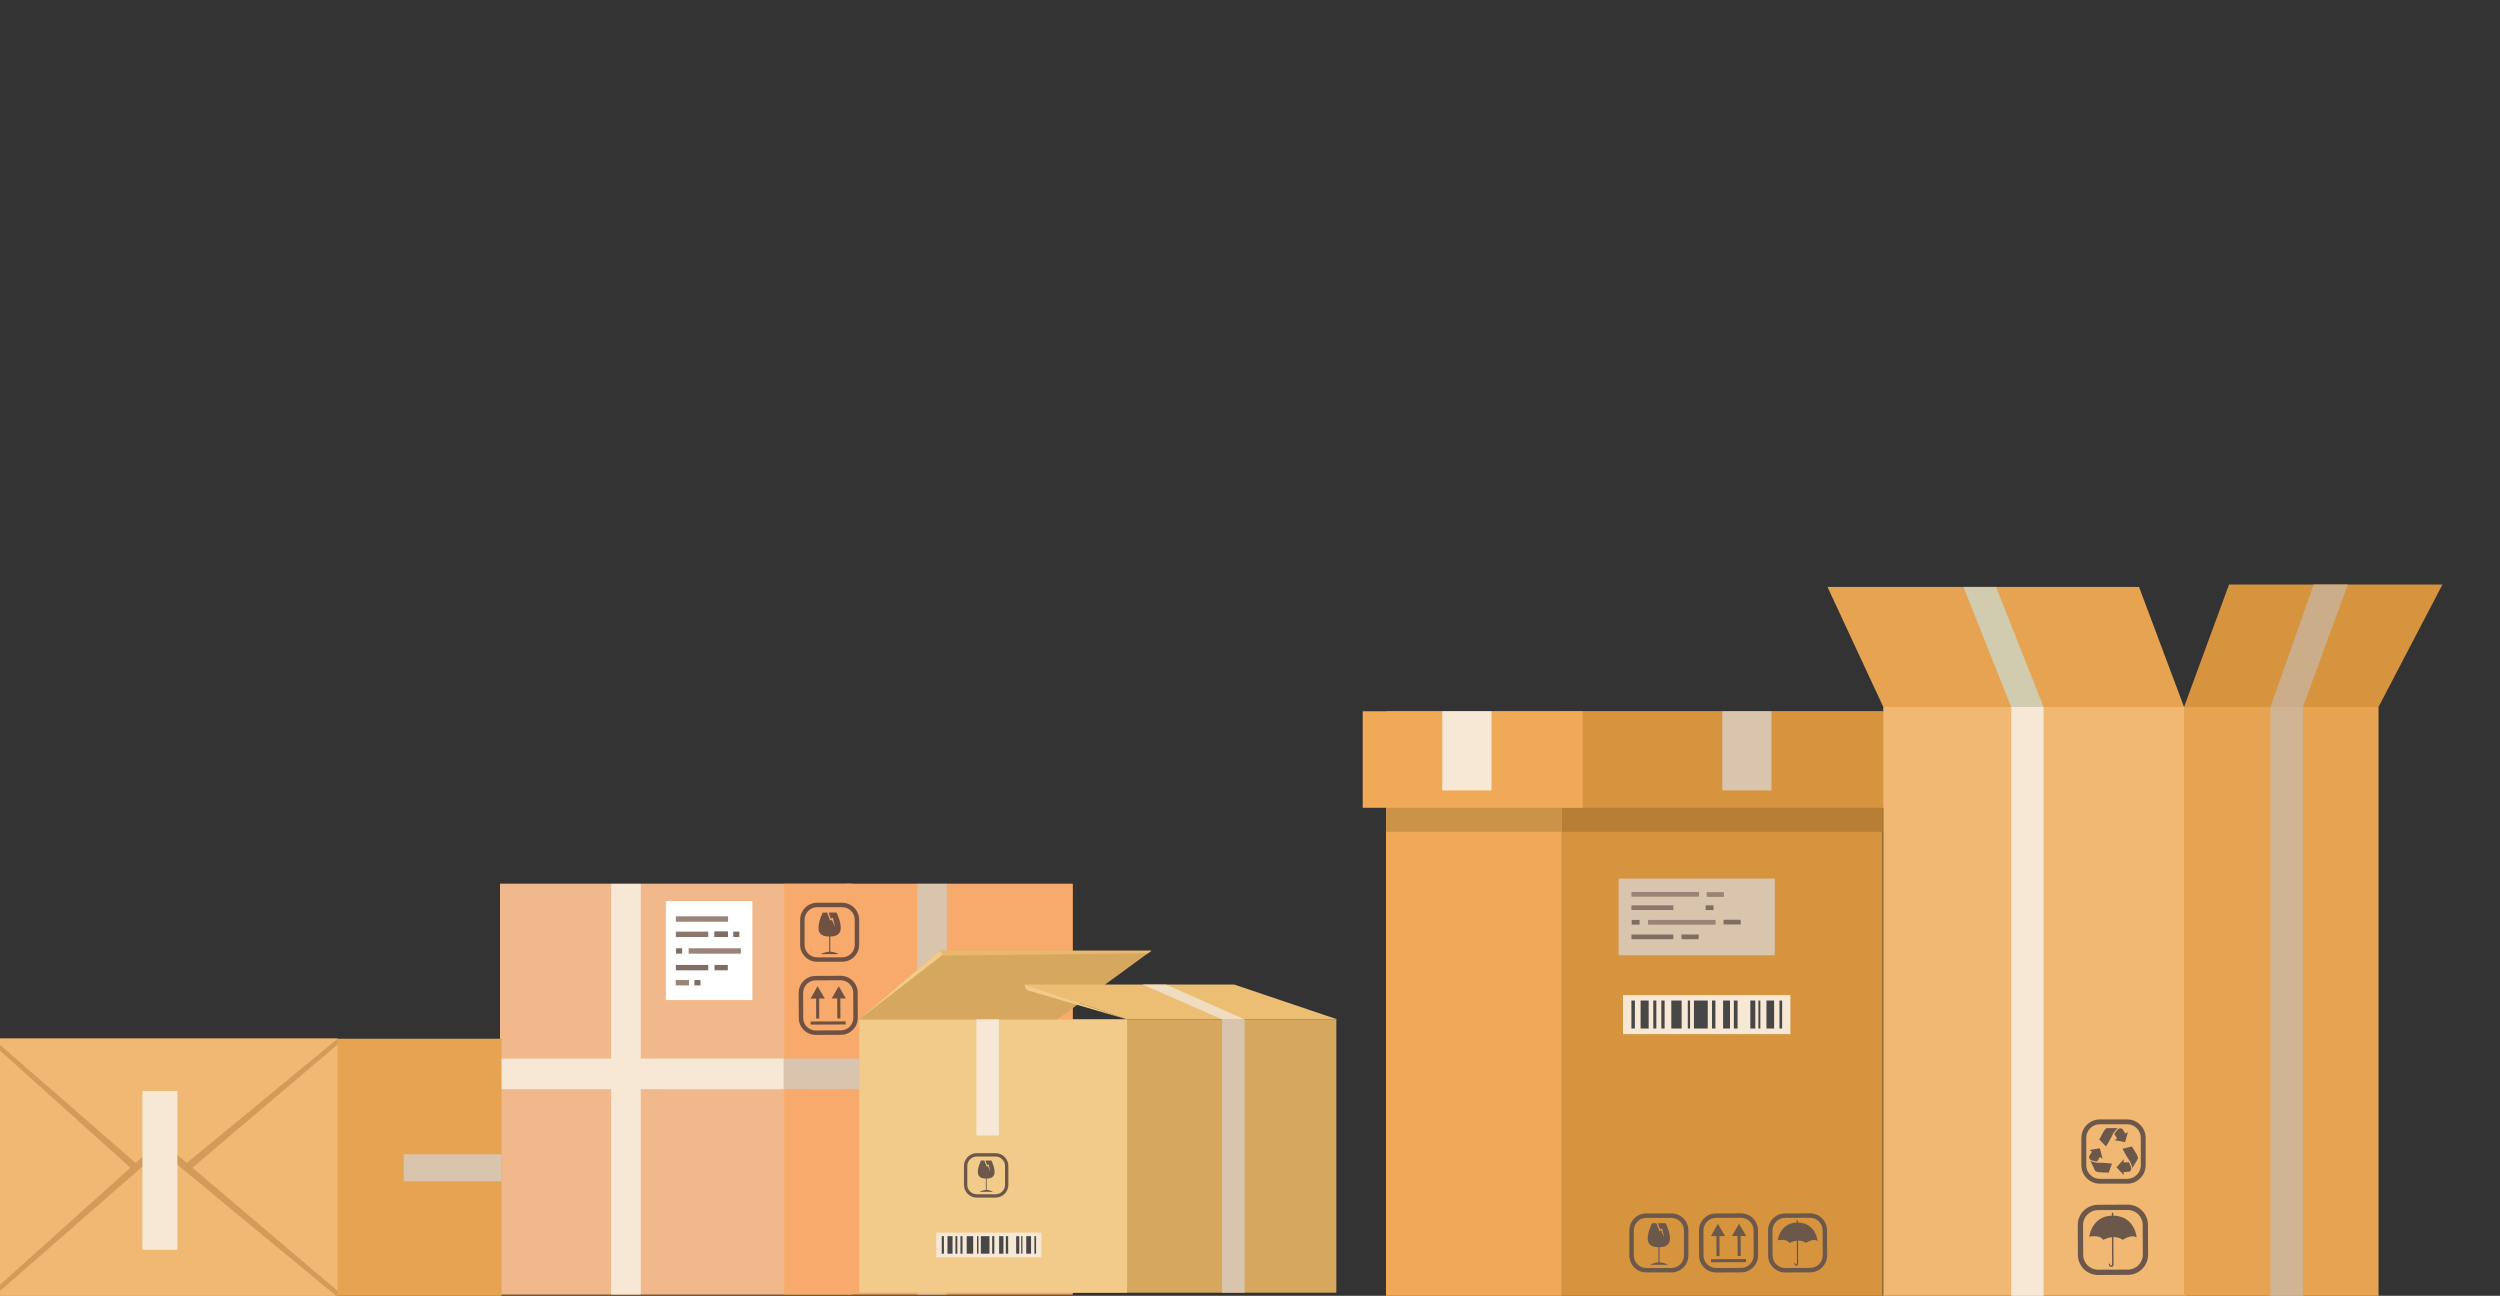 <svg width="710" height="368" viewBox="0 0 710 368" fill="none" xmlns="http://www.w3.org/2000/svg">
<rect x="0" y="0" width="710" height="368" fill="#333333" stroke="none"/>
<g clip-path="url(#clip0_101_13084)">
<path d="M242.08 251H142V367.62H242.08V251Z" fill="#E6A452"/>
<path d="M304.63 251H240.29V367.62H304.63V251Z" fill="#D6943F"/>
<path d="M242.08 251H142V367.62H242.08V251Z" fill="#F0B88B"/>
<path d="M304.63 251H222.73V367.62H304.63V251Z" fill="#F7AA6C"/>
<path d="M187.56 300.64V309.33H304.64V300.64H187.56Z" fill="#D9C4AE"/>
<path d="M142 300.64V309.33H222.54V300.64H142Z" fill="#F7E8D5"/>
<path d="M181.97 251.03H173.56V367.64H181.97V251.03Z" fill="#F7E8D5"/>
<path d="M268.91 251.03H260.5V367.64H268.91V251.03Z" fill="#D9C4AE"/>
<path d="M231.79 289.28L232.67 289.27L232.64 283.59L234.23 283.58L232.19 280.09L230.19 283.6L231.77 283.59L231.79 289.28Z" fill="#6E5142"/>
<path d="M240.185 290.069L230.215 290.112L230.219 290.992L240.189 290.949L240.185 290.069Z" fill="#6E5142"/>
<path d="M236.19 283.57H237.77L237.8 289.25H238.68L238.65 283.56H240.23L238.2 280.07L236.19 283.57Z" fill="#6E5142"/>
<path d="M238.74 277.13L231.62 277.16C228.96 277.17 226.81 279.34 226.82 282L226.85 289.12C226.86 291.78 229.03 293.93 231.69 293.92L238.81 293.89C241.47 293.88 243.62 291.71 243.61 289.05L243.58 281.93C243.57 279.27 241.4 277.12 238.74 277.13ZM242.35 289.05C242.35 291.01 240.77 292.61 238.81 292.62L231.69 292.65C229.73 292.65 228.13 291.07 228.12 289.11L228.09 281.99C228.09 280.03 229.67 278.43 231.63 278.42L238.75 278.39C240.71 278.39 242.31 279.97 242.32 281.93L242.35 289.05Z" fill="#6E5142"/>
<path d="M237.58 259.16H235.34L235.94 260.92L236.53 260.6L237.17 263.32L236.26 261.19L235.78 261.46L234.91 259.17H233.65C233.65 259.17 232.1 262.26 232.53 264.24C232.9 265.95 234.94 265.98 235.49 265.96V270.28C234.7 270.33 233.83 270.61 233.34 270.8C233.25 270.83 233.27 270.97 233.37 270.97H237.95C238.04 270.97 238.07 270.84 237.98 270.8C237.49 270.6 236.61 270.3 235.8 270.27V265.96C236.42 265.98 238.34 265.89 238.7 264.24C239.13 262.27 237.58 259.17 237.58 259.17V259.16Z" fill="#6E5142"/>
<path d="M239.18 256.38H232.06C229.4 256.38 227.24 258.54 227.24 261.2V268.32C227.24 270.98 229.4 273.14 232.06 273.14H239.18C241.84 273.14 244 270.98 244 268.32V261.2C244 258.54 241.84 256.38 239.18 256.38ZM242.74 268.32C242.74 270.28 241.14 271.88 239.18 271.88H232.06C230.1 271.88 228.5 270.29 228.5 268.32V261.2C228.5 259.24 230.1 257.64 232.06 257.64H239.18C241.14 257.64 242.74 259.23 242.74 261.2V268.32Z" fill="#6E5142"/>
<path d="M213.67 255.89H189.12V284.02H213.67V255.89Z" fill="white"/>
<path d="M206.77 260.24H191.94V261.77H206.77V260.24Z" fill="#998477"/>
<path d="M210.41 269.31H195.58V270.84H210.41V269.31Z" fill="#998477"/>
<path d="M201.15 264.58H191.94V266.11H201.15V264.58Z" fill="#8B766B"/>
<path d="M206.7 264.58H202.93V266.11H206.7V264.58Z" fill="#6E5142"/>
<path d="M206.7 264.58H202.93V266.11H206.7V264.58Z" fill="#806E63"/>
<path d="M201.15 274.04H191.94V275.57H201.15V274.04Z" fill="#806E63"/>
<path d="M206.7 274.04H202.93V275.57H206.7V274.04Z" fill="#806E63"/>
<path d="M209.97 264.58H208.24V266.11H209.97V264.58Z" fill="#806E63"/>
<path d="M195.67 278.33H191.9V279.86H195.67V278.33Z" fill="#998477"/>
<path d="M198.94 278.33H197.21V279.86H198.94V278.33Z" fill="#806E63"/>
<path d="M193.73 269.31H192V270.84H193.73V269.31Z" fill="#806E63"/>
<path d="M534.66 220.49H443.57V368.2H534.66V220.49Z" fill="#D6943F"/>
<path d="M443.57 220.49H393.62V368.2H443.57V220.49Z" fill="#F0AA57"/>
<path d="M534.66 202H443.57V236.24H534.66V202Z" fill="#B97E36"/>
<path d="M443.57 202H393.62V236.24H443.57V202Z" fill="#CB9348"/>
<path d="M540.53 202H443.57V229.41H540.53V202Z" fill="#D6943F"/>
<path d="M449.5 202H387V229.41H449.5V202Z" fill="#F0AA57"/>
<path d="M423.58 202H409.6V224.48H423.58V202Z" fill="#F7E8D5"/>
<path d="M503.11 202H489.13V224.48H503.11V202Z" fill="#D9C4AE"/>
<path d="M510.61 347.22V346.52H510.26V347.22C505.46 347.36 504.85 352.26 504.85 352.26C504.85 352.26 507.33 351.66 508.22 353.01C508.22 353.01 509.11 352.48 510.29 352.36L510.31 357.84C510.31 357.84 510.35 358.71 510.3 358.93C510.22 359.27 509.87 359.15 509.83 358.84C509.8 358.58 509.59 358.58 509.55 358.77C509.51 358.97 509.72 359.51 510.2 359.45C510.68 359.39 510.67 358.98 510.67 358.98V357.84L510.64 352.34C511.35 352.33 512.14 352.48 512.89 352.99C512.89 352.99 514.95 351.56 516.19 352.44C516.19 352.44 515.78 347.3 510.61 347.21V347.22Z" fill="#6C584B"/>
<path d="M514.04 344.59L506.92 344.62C504.26 344.63 502.11 346.8 502.12 349.46L502.15 356.58C502.16 359.24 504.33 361.39 506.99 361.38L514.11 361.35C516.77 361.34 518.92 359.17 518.91 356.51L518.88 349.39C518.87 346.73 516.7 344.58 514.04 344.59ZM517.65 356.51C517.65 358.47 516.07 360.07 514.11 360.08L506.99 360.11C505.03 360.11 503.43 358.53 503.42 356.57L503.39 349.45C503.39 347.49 504.97 345.89 506.93 345.88L514.05 345.85C516.01 345.85 517.61 347.43 517.62 349.39L517.65 356.51Z" fill="#6C584B"/>
<path d="M487.48 356.74H488.36L488.33 351.06L489.92 351.05L487.88 347.56L485.88 351.07L487.46 351.06L487.48 356.74Z" fill="#6C584B"/>
<path d="M495.882 357.565L485.913 357.609L485.916 358.489L495.886 358.445L495.882 357.565Z" fill="#6C584B"/>
<path d="M491.88 351.04L493.46 351.03L493.49 356.72L494.37 356.71L494.34 351.03L495.92 351.02L493.89 347.53L491.88 351.04Z" fill="#6C584B"/>
<path d="M494.43 344.59L487.31 344.62C484.65 344.63 482.5 346.8 482.51 349.46L482.54 356.58C482.55 359.24 484.72 361.39 487.38 361.38L494.5 361.35C497.16 361.34 499.31 359.17 499.3 356.51L499.27 349.39C499.26 346.73 497.09 344.58 494.43 344.59ZM498.04 356.51C498.04 358.47 496.46 360.07 494.5 360.08L487.38 360.11C485.42 360.11 483.82 358.53 483.81 356.57L483.78 349.45C483.78 347.49 485.36 345.89 487.32 345.88L494.44 345.85C496.4 345.85 498 347.43 498.01 349.39L498.04 356.51Z" fill="#6C584B"/>
<path d="M473.08 347.39H470.84L471.44 349.15L472.03 348.83L472.67 351.55L471.76 349.42L471.28 349.69L470.41 347.4H469.15C469.15 347.4 467.6 350.49 468.03 352.47C468.4 354.18 470.44 354.21 470.99 354.19V358.51C470.2 358.56 469.33 358.84 468.84 359.03C468.75 359.06 468.77 359.2 468.87 359.2H473.45C473.54 359.2 473.57 359.07 473.48 359.03C472.99 358.83 472.11 358.53 471.3 358.5V354.19C471.92 354.21 473.84 354.12 474.2 352.47C474.63 350.5 473.08 347.4 473.08 347.4V347.39Z" fill="#6C584B"/>
<path d="M474.68 344.61H467.56C464.9 344.61 462.74 346.77 462.74 349.43V356.55C462.74 359.21 464.9 361.37 467.56 361.37H474.68C477.34 361.37 479.5 359.21 479.5 356.55V349.43C479.5 346.77 477.34 344.61 474.68 344.61ZM478.24 356.55C478.24 358.51 476.64 360.11 474.68 360.11H467.56C465.6 360.11 464 358.51 464 356.55V349.43C464 347.47 465.6 345.87 467.56 345.87H474.68C476.64 345.87 478.24 347.47 478.24 349.43V356.55Z" fill="#6C584B"/>
<path d="M504.05 249.51H459.69V271.28H504.05V249.51Z" fill="#D9C4AE"/>
<path d="M482.51 253.31H463.33V254.65H482.51V253.31Z" fill="#998477"/>
<path d="M487.22 261.26H468.04V262.6H487.22V261.26Z" fill="#998477"/>
<path d="M475.23 257.12H463.33V258.46H475.23V257.12Z" fill="#8B766B"/>
<path d="M489.59 253.37H484.71V254.71H489.59V253.37Z" fill="#998477"/>
<path d="M494.36 261.21H489.48V262.55H494.36V261.21Z" fill="#806E63"/>
<path d="M475.23 265.4H463.33V266.74H475.23V265.4Z" fill="#806E63"/>
<path d="M482.43 265.4H477.55V266.74H482.43V265.4Z" fill="#806E63"/>
<path d="M486.64 257.12H484.41V258.46H486.64V257.12Z" fill="#806E63"/>
<path d="M465.64 261.26H463.41V262.6H465.64V261.26Z" fill="#806E63"/>
<path d="M508.47 282.61H460.93V293.69H508.47V282.61Z" fill="#F7E8D5"/>
<path d="M464.31 284.15H463.32V292.1H464.31V284.15Z" fill="#484747"/>
<path d="M468.22 284.15H465.93V292.1H468.22V284.15Z" fill="#484747"/>
<path d="M470.4 284.15H469.53V292.1H470.4V284.15Z" fill="#484747"/>
<path d="M472.75 284.15H471.82V292.1H472.75V284.15Z" fill="#484747"/>
<path d="M477.59 284.15H474.65V292.1H477.59V284.15Z" fill="#484747"/>
<path d="M479.98 284.15H479.33V292.1H479.98V284.15Z" fill="#484747"/>
<path d="M485 284.15H481.08V292.1H485V284.15Z" fill="#484747"/>
<path d="M487.18 284.15H486.2V292.1H487.18V284.15Z" fill="#484747"/>
<path d="M491.32 284.15H489.36V292.1H491.32V284.15Z" fill="#484747"/>
<path d="M493.47 284.15H492.41V292.1H493.47V284.15Z" fill="#484747"/>
<path d="M498.51 284.15H497.09V292.1H498.51V284.15Z" fill="#484747"/>
<path d="M499.94 284.15H499.38V292.1H499.94V284.15Z" fill="#484747"/>
<path d="M503.85 284.15H501.67V292.1H503.85V284.15Z" fill="#484747"/>
<path d="M506.13 284.15H505.37V292.1H506.13V284.15Z" fill="#484747"/>
<path d="M379.522 289.506H244V367.123H379.522V289.506Z" fill="#D6A85F"/>
<path d="M353.47 289.506H347.068V367.123H353.47V289.506Z" fill="#D9C4AE"/>
<path d="M320.084 289.506H244V367.123H320.084V289.506Z" fill="#F2CA89"/>
<path d="M244 289.506L266.842 270H327.005L300.265 289.506H244Z" fill="#D6A85F"/>
<path d="M379.81 289.506L350.485 279.6H291.047L320.078 289.506H379.81Z" fill="#EBBE73"/>
<path d="M347.068 289.506H353.47L331.173 279.625L324.502 279.6L347.068 289.506Z" fill="#F0DCC0"/>
<path d="M291.047 279.6L320.078 289.506L291.961 281.308C291.216 280.882 290.96 280.119 291.041 279.6H291.047Z" fill="#F2CA89"/>
<path d="M327.005 270H266.842L267.217 271.383L325.998 270.745L327.005 270Z" fill="#E8B86D"/>
<path d="M283.7 289.506H277.299V322.485H283.7V289.506Z" fill="#F7E8D5"/>
<path d="M244 289.506L266.842 270L267.273 270.35C267.655 270.663 267.649 271.245 267.255 271.546L244 289.506Z" fill="#F2CA89"/>
<path d="M281.554 329.595H279.871L280.321 330.921L280.765 330.677L281.247 332.724L280.565 331.115L280.202 331.316L279.551 329.588H278.6C278.6 329.588 277.436 331.916 277.755 333.406C278.031 334.689 279.57 334.714 279.983 334.695V337.949C279.389 337.987 278.738 338.199 278.362 338.343C278.294 338.368 278.312 338.468 278.387 338.468H281.836C281.904 338.468 281.923 338.368 281.861 338.343C281.491 338.193 280.828 337.968 280.221 337.949V334.701C280.69 334.714 282.136 334.651 282.405 333.406C282.724 331.916 281.56 329.588 281.56 329.588L281.554 329.595Z" fill="#6C584B"/>
<path d="M282.749 327.504H277.392C275.39 327.504 273.763 329.131 273.763 331.134V336.491C273.763 338.493 275.39 340.12 277.392 340.12H282.749C284.752 340.12 286.379 338.493 286.379 336.491V331.134C286.379 329.131 284.752 327.504 282.749 327.504ZM285.428 336.491C285.428 337.968 284.226 339.169 282.749 339.169H277.392C275.916 339.169 274.714 337.968 274.714 336.491V331.134C274.714 329.657 275.916 328.456 277.392 328.456H282.749C284.226 328.456 285.428 329.657 285.428 331.134V336.491Z" fill="#6C584B"/>
<path d="M295.709 350.108H265.959V357.042H295.709V350.108Z" fill="#F7E8D5"/>
<path d="M268.074 351.072H267.455V356.047H268.074V351.072Z" fill="#484747"/>
<path d="M270.521 351.072H269.088V356.047H270.521V351.072Z" fill="#484747"/>
<path d="M271.885 351.072H271.341V356.047H271.885V351.072Z" fill="#484747"/>
<path d="M273.35 351.072H272.768V356.047H273.35V351.072Z" fill="#484747"/>
<path d="M276.385 351.072H274.545V356.047H276.385V351.072Z" fill="#484747"/>
<path d="M277.881 351.072H277.474V356.047H277.881V351.072Z" fill="#292623"/>
<path d="M281.016 351.072H278.563V356.047H281.016V351.072Z" fill="#484747"/>
<path d="M282.386 351.072H281.773V356.047H282.386V351.072Z" fill="#484747"/>
<path d="M284.977 351.072H283.75V356.047H284.977V351.072Z" fill="#484747"/>
<path d="M286.322 351.072H285.659V356.047H286.322V351.072Z" fill="#484747"/>
<path d="M289.476 351.072H288.588V356.047H289.476V351.072Z" fill="#484747"/>
<path d="M290.371 351.072H290.021V356.047H290.371V351.072Z" fill="#484747"/>
<path d="M292.818 351.072H291.454V356.047H292.818V351.072Z" fill="#484747"/>
<path d="M294.245 351.072H293.769V356.047H294.245V351.072Z" fill="#484747"/>
<path d="M295.709 350.108H265.959V357.042H295.709V350.108Z" fill="#F7E8D5"/>
<path d="M268.074 351.072H267.455V356.047H268.074V351.072Z" fill="#484747"/>
<path d="M270.521 351.072H269.088V356.047H270.521V351.072Z" fill="#484747"/>
<path d="M271.885 351.072H271.341V356.047H271.885V351.072Z" fill="#484747"/>
<path d="M273.35 351.072H272.768V356.047H273.35V351.072Z" fill="#484747"/>
<path d="M276.385 351.072H274.545V356.047H276.385V351.072Z" fill="#484747"/>
<path d="M277.881 351.072H277.474V356.047H277.881V351.072Z" fill="#484747"/>
<path d="M281.016 351.072H278.563V356.047H281.016V351.072Z" fill="#484747"/>
<path d="M282.386 351.072H281.773V356.047H282.386V351.072Z" fill="#484747"/>
<path d="M284.977 351.072H283.75V356.047H284.977V351.072Z" fill="#484747"/>
<path d="M286.322 351.072H285.659V356.047H286.322V351.072Z" fill="#484747"/>
<path d="M289.476 351.072H288.588V356.047H289.476V351.072Z" fill="#484747"/>
<path d="M290.371 351.072H290.021V356.047H290.371V351.072Z" fill="#484747"/>
<path d="M292.818 351.072H291.454V356.047H292.818V351.072Z" fill="#484747"/>
<path d="M294.245 351.072H293.769V356.047H294.245V351.072Z" fill="#484747"/>
<g clip-path="url(#clip1_101_13084)">
<path d="M620.27 200.78L633.05 166H693.66L675.5 200.78H620.27Z" fill="#D6943F"/>
<path d="M534.86 200.78H620.27L607.48 166.68H519L534.86 200.78Z" fill="#E6A452"/>
<path d="M620.78 200.78H534.86V368.24H620.78V200.78Z" fill="#F0B873"/>
<path d="M675.5 200.78H620.27V368.24H675.5V200.78Z" fill="#E6A452"/>
<path d="M580.38 200.78H571.17V368.24H580.38V200.78Z" fill="#F7E8D5"/>
<path d="M644.81 368.01H654.02V200.77H644.81V368.01Z" fill="#D0B594"/>
<path d="M654.02 200.78H644.81L657.09 166H666.81L654.02 200.78Z" fill="#CBAD8A"/>
<path d="M571.17 200.78H580.38L566.87 166.68H557.61L571.17 200.78Z" fill="#D1CBAF"/>
<path d="M603.52 324.37L604.34 321.49L603.6 321.93L602.76 320.63C602.76 320.63 602.11 320.15 601.49 320.73C600.87 321.31 600.46 322.07 600.46 322.07L601.27 323.32L600.49 323.79L603.51 324.37H603.52Z" fill="#6C584B"/>
<path d="M601.47 320.39H598.31C598.31 320.39 597.73 320.6 597.11 321.9C596.49 323.2 596.18 323.62 596.18 323.62L598.1 325.58C598.1 325.58 599.4 323.55 599.92 322.35C600.43 321.15 601.46 320.39 601.46 320.39H601.47Z" fill="#6C584B"/>
<path d="M604.61 330.07L603.12 330.13V329.22L601.08 331.52L603.14 333.7V332.84L604.68 332.78C604.68 332.78 605.43 332.47 605.24 331.63C605.05 330.8 604.61 330.06 604.61 330.06V330.07Z" fill="#6C584B"/>
<path d="M605.47 325.59L602.81 326.25C602.81 326.25 603.89 328.4 604.66 329.46C605.43 330.51 605.56 331.78 605.56 331.78L607.17 329.06C607.17 329.06 607.29 328.45 606.48 327.26C605.67 326.06 605.47 325.59 605.47 325.59Z" fill="#6C584B"/>
<path d="M595.61 329.84L596.38 328.57L597.14 329.07L596.36 326.1L593.41 326.61L594.13 327.09L593.32 328.41C593.32 328.41 593.17 329.21 593.96 329.51C594.75 329.81 595.61 329.86 595.61 329.86V329.84Z" fill="#6C584B"/>
<path d="M596.1 330.22C594.79 330.28 593.67 329.68 593.67 329.68L595.04 332.53C595.04 332.53 595.48 332.97 596.92 332.96C598.36 332.96 598.87 333.05 598.87 333.05L599.8 330.47C599.8 330.47 597.41 330.17 596.1 330.23V330.22Z" fill="#6C584B"/>
<path d="M604.12 317.91H596.36C593.46 317.91 591.11 320.27 591.11 323.16V330.92C591.11 333.82 593.47 336.17 596.36 336.17H604.12C607.02 336.17 609.37 333.81 609.37 330.92V323.16C609.37 320.26 607.01 317.91 604.12 317.91ZM607.99 330.92C607.99 333.06 606.25 334.79 604.12 334.79H596.36C594.22 334.79 592.49 333.05 592.49 330.92V323.16C592.49 321.02 594.23 319.29 596.36 319.29H604.12C606.26 319.29 607.99 321.03 607.99 323.16V330.92Z" fill="#6C584B"/>
<path d="M600.17 345.24V344.4H599.76V345.24C594.05 345.4 593.32 351.24 593.32 351.24C593.32 351.24 596.27 350.52 597.33 352.14C597.33 352.14 598.39 351.51 599.79 351.37L599.82 357.89C599.82 357.89 599.86 358.92 599.8 359.18C599.71 359.58 599.29 359.44 599.25 359.07C599.21 358.76 598.97 358.75 598.92 358.99C598.87 359.23 599.12 359.88 599.69 359.8C600.26 359.73 600.24 359.24 600.24 359.24V357.89L600.21 351.34C601.05 351.32 601.99 351.51 602.89 352.11C602.89 352.11 605.34 350.41 606.82 351.46C606.82 351.46 606.33 345.34 600.18 345.24H600.17Z" fill="#6C584B"/>
<path d="M604.26 342.12L595.79 342.16C592.63 342.17 590.06 344.76 590.08 347.92L590.12 356.39C590.13 359.55 592.72 362.12 595.88 362.1L604.35 362.06C607.51 362.05 610.08 359.46 610.06 356.3L610.02 347.83C610.01 344.67 607.42 342.1 604.26 342.12ZM608.56 356.31C608.57 358.64 606.68 360.55 604.35 360.56L595.88 360.6C593.55 360.61 591.64 358.72 591.63 356.39L591.59 347.92C591.58 345.59 593.47 343.68 595.8 343.67L604.27 343.63C606.6 343.62 608.51 345.51 608.52 347.84L608.56 356.31Z" fill="#6C584B"/>
</g>
<path d="M142.44 295H-2V368.359H142.44V295Z" fill="#E6A452"/>
<path d="M95.889 295H-2V368.359H95.889V295Z" fill="#F0B873"/>
<path d="M114.668 327.827V335.497H142.44V327.827H114.668Z" fill="#D9C4AE"/>
<path d="M-2 295V296.568L45.591 339.308L95.882 296.631V295H-2Z" fill="#D39A59"/>
<path d="M-2 295L45.591 336.432L95.882 295H-2Z" fill="#F0B873"/>
<path d="M-2 368.366V366.679L45.591 323.953L95.882 366.622V368.366H-2Z" fill="#D39A59"/>
<path d="M-2 368.366L45.591 326.828L95.882 368.366H-2Z" fill="#F0B873"/>
<path d="M50.386 309.828H40.438V354.944H50.386V309.828Z" fill="#F7E8D5"/>
</g>
<defs>
<clipPath id="clip0_101_13084">
<rect width="709.94" height="368.45" fill="white"/>
</clipPath>
<clipPath id="clip1_101_13084">
<rect width="174.66" height="202.24" fill="white" transform="translate(519 166)"/>
</clipPath>
</defs>
</svg>
